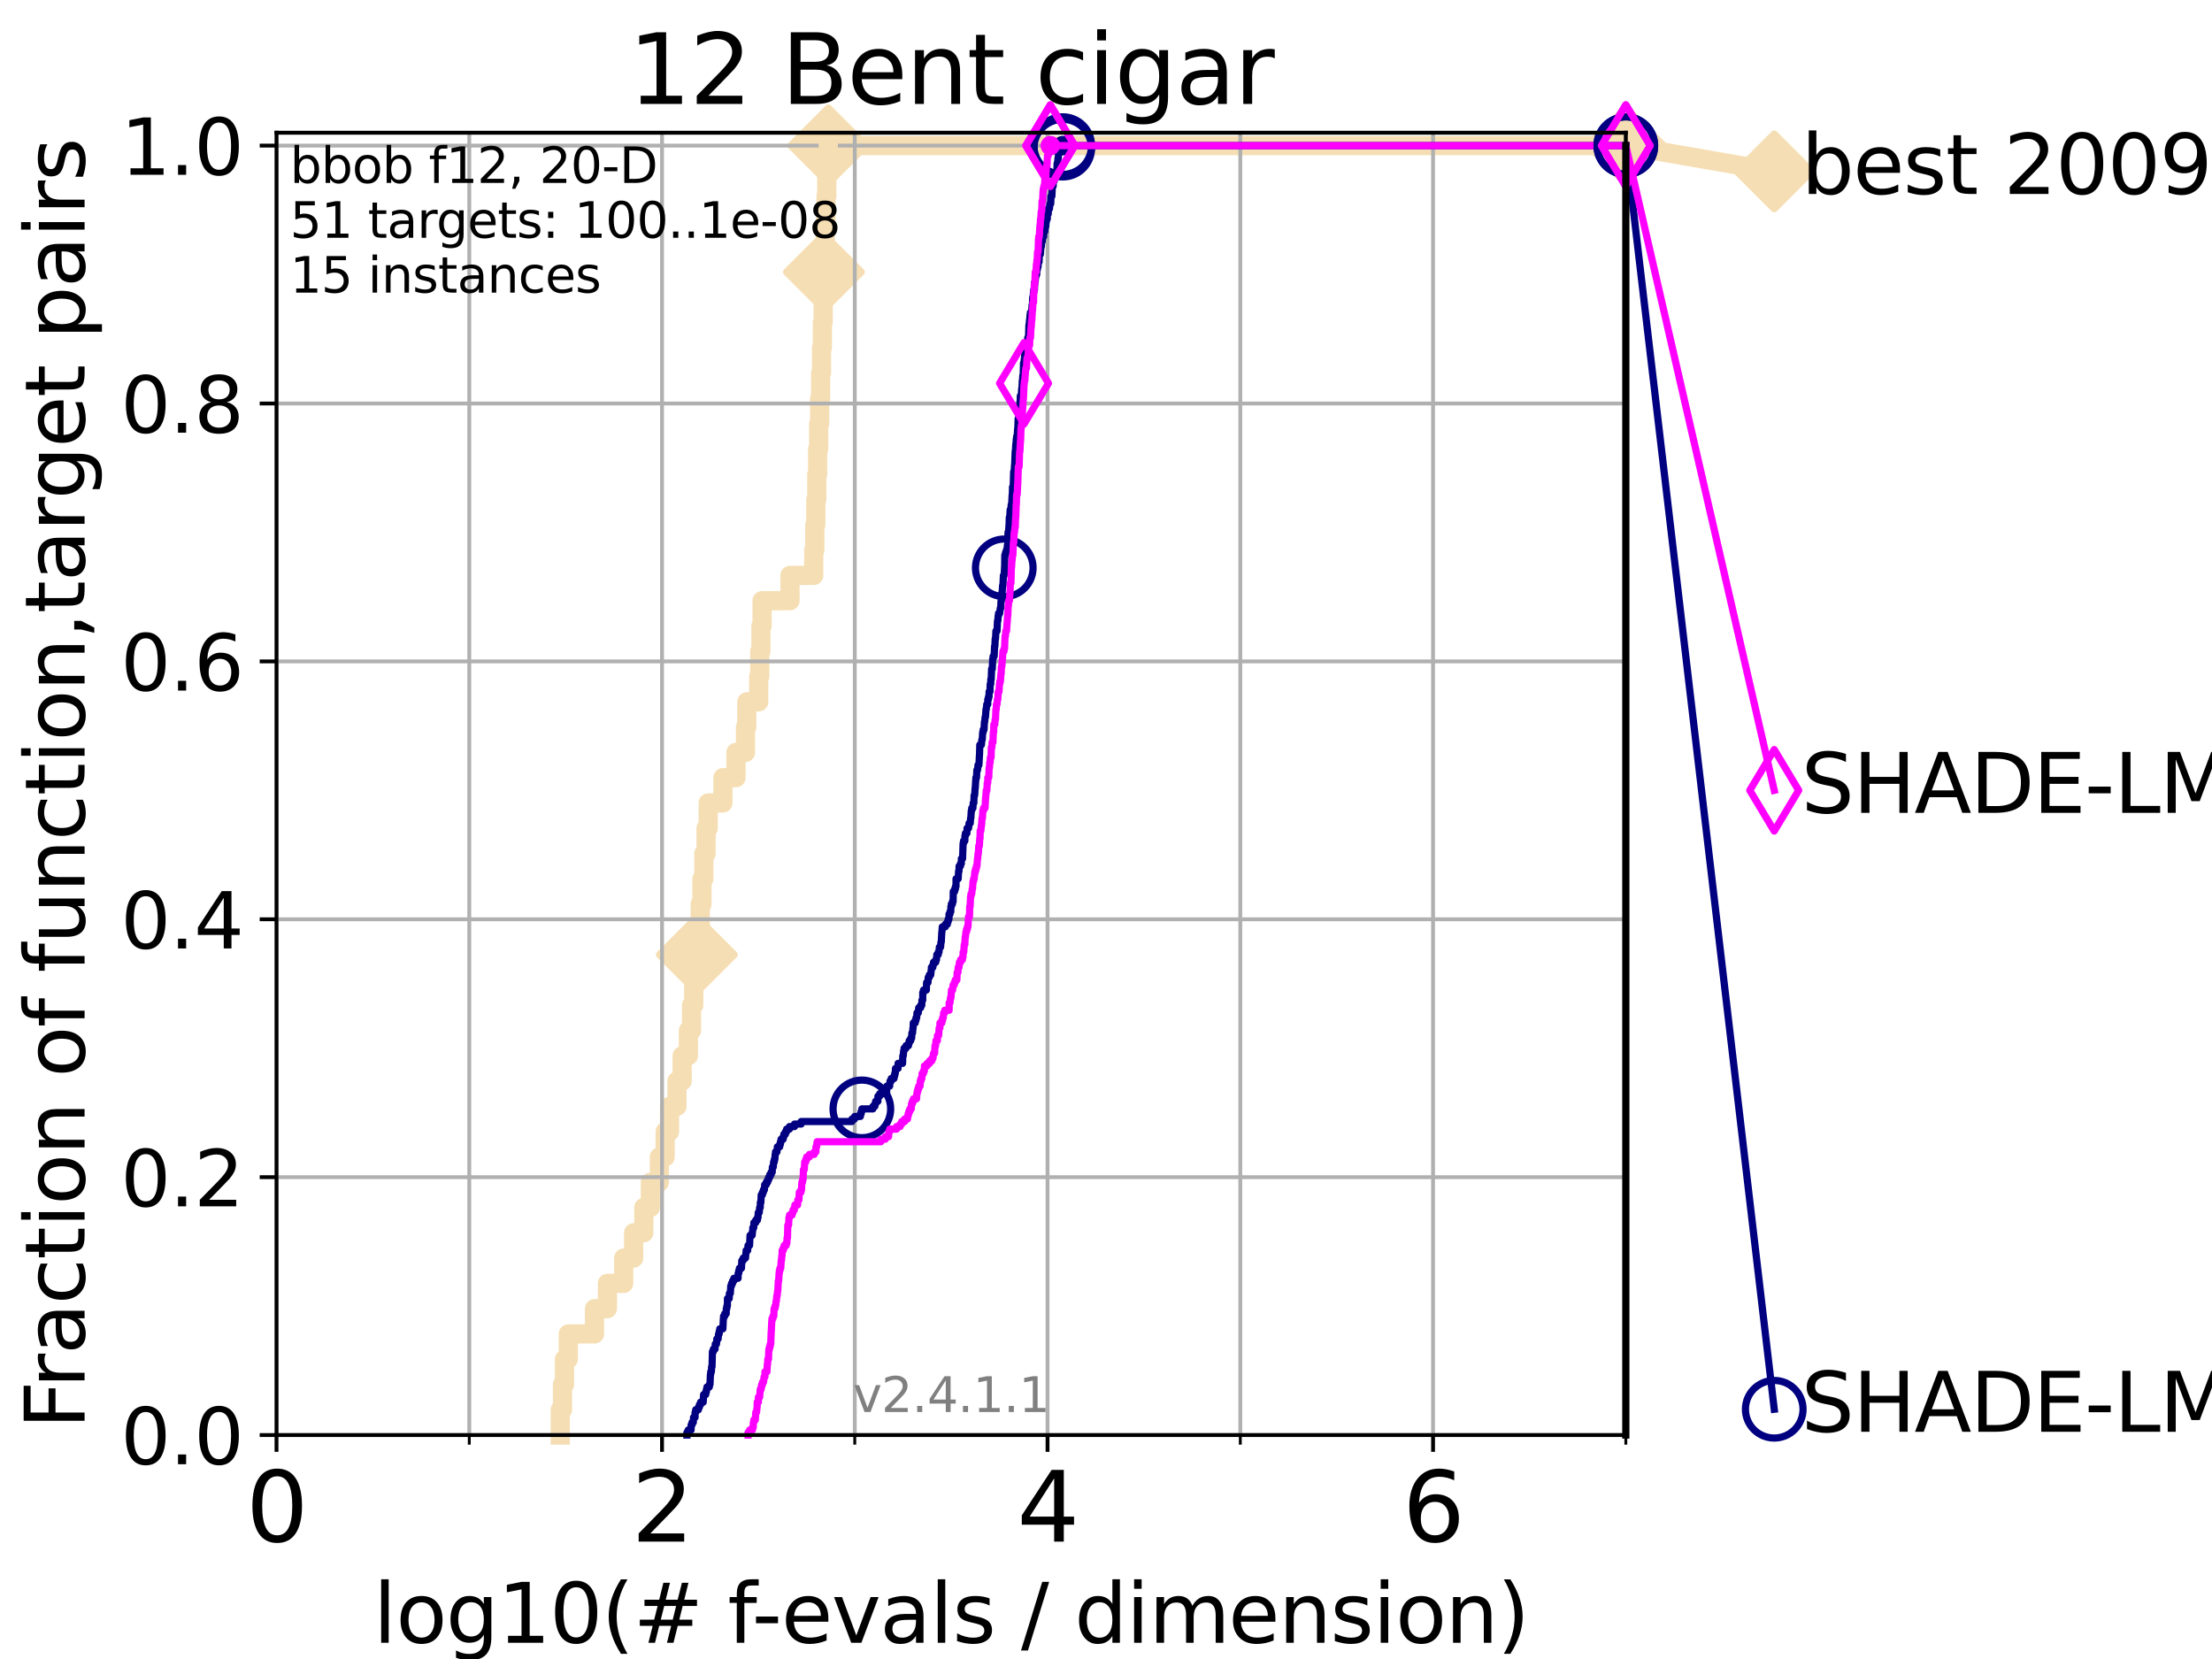 <?xml version="1.0" encoding="utf-8" standalone="no"?>
<!DOCTYPE svg PUBLIC "-//W3C//DTD SVG 1.1//EN"
  "http://www.w3.org/Graphics/SVG/1.1/DTD/svg11.dtd">
<svg height="345.6pt" version="1.1" viewBox="0 0 460.8 345.6" width="460.8pt" xmlns="http://www.w3.org/2000/svg" xmlns:xlink="http://www.w3.org/1999/xlink">
 <defs>
  <style type="text/css">*{stroke-linecap:butt;stroke-linejoin:round;}</style>
 </defs>
 <g id="figure_1">
  <g id="patch_1">
   <path d="M 0 345.6 
L 460.8 345.6 
L 460.8 0 
L 0 0 
z
" style="fill:#ffffff;"/>
  </g>
  <g id="axes_1">
   <g id="patch_2">
    <path d="M 57.6 298.944 
L 338.688 298.944 
L 338.688 27.648 
L 57.6 27.648 
z
" style="fill:#ffffff;"/>
   </g>
   <g id="line2d_1">
    <path d="M 116.71 298.944 
L 116.71 293.677 
L 117.174 293.677 
L 117.174 288.41 
L 117.598 288.41 
L 117.598 283.143 
L 118.391 283.143 
L 118.391 277.877 
L 123.849 277.877 
L 123.849 272.61 
L 126.54 272.61 
L 126.54 267.343 
L 129.936 267.343 
L 129.936 262.076 
L 131.999 262.076 
L 131.999 256.809 
L 134.117 256.809 
L 134.117 251.542 
L 135.482 251.542 
L 135.482 246.275 
L 137.362 246.275 
L 137.362 241.009 
L 138.561 241.009 
L 138.561 235.742 
L 139.478 235.742 
L 139.478 230.475 
L 141.025 230.475 
L 141.025 225.208 
L 142.107 225.208 
L 142.107 219.941 
L 143.401 219.941 
L 143.401 214.674 
L 144.057 214.674 
L 144.057 209.407 
L 144.522 209.407 
L 144.522 204.141 
L 145.167 204.141 
L 145.167 198.874 
L 145.52 198.874 
L 145.52 193.607 
L 145.866 193.607 
L 145.866 188.34 
L 146.232 188.34 
L 146.232 183.073 
L 146.623 183.073 
L 146.623 177.806 
L 147.088 177.806 
L 147.088 172.539 
L 147.525 172.539 
L 147.525 167.272 
L 150.599 167.272 
L 150.599 162.006 
L 153.32 162.006 
L 153.32 156.739 
L 155.303 156.739 
L 155.303 151.472 
L 155.575 151.472 
L 155.575 146.205 
L 158.053 146.205 
L 158.053 140.938 
L 158.272 140.938 
L 158.272 135.671 
L 158.511 135.671 
L 158.511 130.404 
L 158.748 130.404 
L 158.748 125.138 
L 164.573 125.138 
L 164.573 119.871 
L 169.519 119.871 
L 169.519 114.604 
L 169.74 114.604 
L 169.74 109.337 
L 169.948 109.337 
L 169.948 104.07 
L 170.149 104.07 
L 170.149 98.803 
L 170.336 98.803 
L 170.336 93.536 
L 170.544 93.536 
L 170.544 88.27 
L 170.751 88.27 
L 170.751 83.003 
L 170.953 83.003 
L 170.953 77.736 
L 171.137 77.736 
L 171.137 72.469 
L 171.311 72.469 
L 171.311 67.202 
L 171.48 67.202 
L 171.48 61.935 
L 171.629 61.935 
L 171.629 56.668 
L 171.774 56.668 
L 171.774 51.402 
L 171.916 51.402 
L 171.916 46.135 
L 172.07 46.135 
L 172.07 40.868 
L 172.232 40.868 
L 172.232 35.601 
L 172.561 35.601 
L 172.561 30.334 
L 338.688 30.334 
" style="fill:none;stroke:#f5deb3;stroke-linecap:square;stroke-width:4;"/>
   </g>
   <g id="line2d_2">
    <defs>
     <path d="M 0 7.778 
L 7.778 0 
L 0 -7.778 
L -7.778 0 
z
" id="mdf7714207c" style="stroke:#f5deb3;stroke-linejoin:miter;stroke-width:1.5;"/>
    </defs>
    <g>
     <use style="fill:#f5deb3;stroke:#f5deb3;stroke-linejoin:miter;stroke-width:1.5;" x="145.167" xlink:href="#mdf7714207c" y="198.874"/>
     <use style="fill:#f5deb3;stroke:#f5deb3;stroke-linejoin:miter;stroke-width:1.5;" x="171.629" xlink:href="#mdf7714207c" y="56.668"/>
     <use style="fill:#f5deb3;stroke:#f5deb3;stroke-linejoin:miter;stroke-width:1.5;" x="172.561" xlink:href="#mdf7714207c" y="30.334"/>
     <use style="fill:#f5deb3;stroke:#f5deb3;stroke-linejoin:miter;stroke-width:1.5;" x="172.561" xlink:href="#mdf7714207c" y="30.334"/>
     <use style="fill:#f5deb3;stroke:#f5deb3;stroke-linejoin:miter;stroke-width:1.5;" x="338.688" xlink:href="#mdf7714207c" y="30.334"/>
    </g>
   </g>
   <g id="line2d_3">
    <path style="fill:none;stroke:#f5deb3;stroke-linecap:square;stroke-width:4;"/>
    <g/>
   </g>
   <g id="line2d_4">
    <path d="M 338.688 30.334 
L 369.608 35.706 
" style="fill:none;stroke:#f5deb3;stroke-linecap:square;stroke-width:4;"/>
    <g>
     <use style="fill:#f5deb3;stroke:#f5deb3;stroke-linejoin:miter;stroke-width:1.5;" x="338.688" xlink:href="#mdf7714207c" y="30.334"/>
     <use style="fill:#f5deb3;stroke:#f5deb3;stroke-linejoin:miter;stroke-width:1.5;" x="369.608" xlink:href="#mdf7714207c" y="35.706"/>
    </g>
   </g>
   <g id="matplotlib.axis_1">
    <g id="xtick_1">
     <g id="line2d_5">
      <path clip-path="url(#p3f6773b1a7)" d="M 57.6 298.944 
L 57.6 27.648 
" style="fill:none;stroke:#b0b0b0;stroke-linecap:square;stroke-width:0.8;"/>
     </g>
     <g id="line2d_6">
      <defs>
       <path d="M 0 0 
L 0 3.5 
" id="m92a973b308" style="stroke:#000000;stroke-width:0.8;"/>
      </defs>
      <g>
       <use style="stroke:#000000;stroke-width:0.8;" x="57.6" xlink:href="#m92a973b308" y="298.944"/>
      </g>
     </g>
     <g id="text_1">
      <!-- 0 -->
      <g transform="translate(51.237 321.141)scale(0.2 -0.2)">
       <defs>
        <path d="M 2034 4250 
Q 1547 4250 1301 3770 
Q 1056 3291 1056 2328 
Q 1056 1369 1301 889 
Q 1547 409 2034 409 
Q 2525 409 2770 889 
Q 3016 1369 3016 2328 
Q 3016 3291 2770 3770 
Q 2525 4250 2034 4250 
z
M 2034 4750 
Q 2819 4750 3233 4129 
Q 3647 3509 3647 2328 
Q 3647 1150 3233 529 
Q 2819 -91 2034 -91 
Q 1250 -91 836 529 
Q 422 1150 422 2328 
Q 422 3509 836 4129 
Q 1250 4750 2034 4750 
z
" id="DejaVuSans-30" transform="scale(0.016)"/>
       </defs>
       <use xlink:href="#DejaVuSans-30"/>
      </g>
     </g>
    </g>
    <g id="xtick_2">
     <g id="line2d_7">
      <path clip-path="url(#p3f6773b1a7)" d="M 137.911 298.944 
L 137.911 27.648 
" style="fill:none;stroke:#b0b0b0;stroke-linecap:square;stroke-width:0.8;"/>
     </g>
     <g id="line2d_8">
      <g>
       <use style="stroke:#000000;stroke-width:0.8;" x="137.911" xlink:href="#m92a973b308" y="298.944"/>
      </g>
     </g>
     <g id="text_2">
      <!-- 2 -->
      <g transform="translate(131.548 321.141)scale(0.2 -0.2)">
       <defs>
        <path d="M 1228 531 
L 3431 531 
L 3431 0 
L 469 0 
L 469 531 
Q 828 903 1448 1529 
Q 2069 2156 2228 2338 
Q 2531 2678 2651 2914 
Q 2772 3150 2772 3378 
Q 2772 3750 2511 3984 
Q 2250 4219 1831 4219 
Q 1534 4219 1204 4116 
Q 875 4013 500 3803 
L 500 4441 
Q 881 4594 1212 4672 
Q 1544 4750 1819 4750 
Q 2544 4750 2975 4387 
Q 3406 4025 3406 3419 
Q 3406 3131 3298 2873 
Q 3191 2616 2906 2266 
Q 2828 2175 2409 1742 
Q 1991 1309 1228 531 
z
" id="DejaVuSans-32" transform="scale(0.016)"/>
       </defs>
       <use xlink:href="#DejaVuSans-32"/>
      </g>
     </g>
    </g>
    <g id="xtick_3">
     <g id="line2d_9">
      <path clip-path="url(#p3f6773b1a7)" d="M 218.222 298.944 
L 218.222 27.648 
" style="fill:none;stroke:#b0b0b0;stroke-linecap:square;stroke-width:0.8;"/>
     </g>
     <g id="line2d_10">
      <g>
       <use style="stroke:#000000;stroke-width:0.8;" x="218.222" xlink:href="#m92a973b308" y="298.944"/>
      </g>
     </g>
     <g id="text_3">
      <!-- 4 -->
      <g transform="translate(211.859 321.141)scale(0.2 -0.2)">
       <defs>
        <path d="M 2419 4116 
L 825 1625 
L 2419 1625 
L 2419 4116 
z
M 2253 4666 
L 3047 4666 
L 3047 1625 
L 3713 1625 
L 3713 1100 
L 3047 1100 
L 3047 0 
L 2419 0 
L 2419 1100 
L 313 1100 
L 313 1709 
L 2253 4666 
z
" id="DejaVuSans-34" transform="scale(0.016)"/>
       </defs>
       <use xlink:href="#DejaVuSans-34"/>
      </g>
     </g>
    </g>
    <g id="xtick_4">
     <g id="line2d_11">
      <path clip-path="url(#p3f6773b1a7)" d="M 298.533 298.944 
L 298.533 27.648 
" style="fill:none;stroke:#b0b0b0;stroke-linecap:square;stroke-width:0.8;"/>
     </g>
     <g id="line2d_12">
      <g>
       <use style="stroke:#000000;stroke-width:0.8;" x="298.533" xlink:href="#m92a973b308" y="298.944"/>
      </g>
     </g>
     <g id="text_4">
      <!-- 6 -->
      <g transform="translate(292.17 321.141)scale(0.2 -0.2)">
       <defs>
        <path d="M 2113 2584 
Q 1688 2584 1439 2293 
Q 1191 2003 1191 1497 
Q 1191 994 1439 701 
Q 1688 409 2113 409 
Q 2538 409 2786 701 
Q 3034 994 3034 1497 
Q 3034 2003 2786 2293 
Q 2538 2584 2113 2584 
z
M 3366 4563 
L 3366 3988 
Q 3128 4100 2886 4159 
Q 2644 4219 2406 4219 
Q 1781 4219 1451 3797 
Q 1122 3375 1075 2522 
Q 1259 2794 1537 2939 
Q 1816 3084 2150 3084 
Q 2853 3084 3261 2657 
Q 3669 2231 3669 1497 
Q 3669 778 3244 343 
Q 2819 -91 2113 -91 
Q 1303 -91 875 529 
Q 447 1150 447 2328 
Q 447 3434 972 4092 
Q 1497 4750 2381 4750 
Q 2619 4750 2861 4703 
Q 3103 4656 3366 4563 
z
" id="DejaVuSans-36" transform="scale(0.016)"/>
       </defs>
       <use xlink:href="#DejaVuSans-36"/>
      </g>
     </g>
    </g>
    <g id="xtick_5">
     <g id="line2d_13">
      <path clip-path="url(#p3f6773b1a7)" d="M 97.755 298.944 
L 97.755 27.648 
" style="fill:none;stroke:#b0b0b0;stroke-linecap:square;stroke-width:0.8;"/>
     </g>
     <g id="line2d_14">
      <defs>
       <path d="M 0 0 
L 0 2 
" id="m36e66be715" style="stroke:#000000;stroke-width:0.6;"/>
      </defs>
      <g>
       <use style="stroke:#000000;stroke-width:0.6;" x="97.755" xlink:href="#m36e66be715" y="298.944"/>
      </g>
     </g>
    </g>
    <g id="xtick_6">
     <g id="line2d_15">
      <path clip-path="url(#p3f6773b1a7)" d="M 178.066 298.944 
L 178.066 27.648 
" style="fill:none;stroke:#b0b0b0;stroke-linecap:square;stroke-width:0.8;"/>
     </g>
     <g id="line2d_16">
      <g>
       <use style="stroke:#000000;stroke-width:0.6;" x="178.066" xlink:href="#m36e66be715" y="298.944"/>
      </g>
     </g>
    </g>
    <g id="xtick_7">
     <g id="line2d_17">
      <path clip-path="url(#p3f6773b1a7)" d="M 258.377 298.944 
L 258.377 27.648 
" style="fill:none;stroke:#b0b0b0;stroke-linecap:square;stroke-width:0.8;"/>
     </g>
     <g id="line2d_18">
      <g>
       <use style="stroke:#000000;stroke-width:0.6;" x="258.377" xlink:href="#m36e66be715" y="298.944"/>
      </g>
     </g>
    </g>
    <g id="xtick_8">
     <g id="line2d_19">
      <path clip-path="url(#p3f6773b1a7)" d="M 338.688 298.944 
L 338.688 27.648 
" style="fill:none;stroke:#b0b0b0;stroke-linecap:square;stroke-width:0.8;"/>
     </g>
     <g id="line2d_20">
      <g>
       <use style="stroke:#000000;stroke-width:0.6;" x="338.688" xlink:href="#m36e66be715" y="298.944"/>
      </g>
     </g>
    </g>
    <g id="text_5">
     <!-- log10(# f-evals / dimension) -->
     <g transform="translate(77.764 342.218)scale(0.17 -0.17)">
      <defs>
       <path d="M 603 4863 
L 1178 4863 
L 1178 0 
L 603 0 
L 603 4863 
z
" id="DejaVuSans-6c" transform="scale(0.016)"/>
       <path d="M 1959 3097 
Q 1497 3097 1228 2736 
Q 959 2375 959 1747 
Q 959 1119 1226 758 
Q 1494 397 1959 397 
Q 2419 397 2687 759 
Q 2956 1122 2956 1747 
Q 2956 2369 2687 2733 
Q 2419 3097 1959 3097 
z
M 1959 3584 
Q 2709 3584 3137 3096 
Q 3566 2609 3566 1747 
Q 3566 888 3137 398 
Q 2709 -91 1959 -91 
Q 1206 -91 779 398 
Q 353 888 353 1747 
Q 353 2609 779 3096 
Q 1206 3584 1959 3584 
z
" id="DejaVuSans-6f" transform="scale(0.016)"/>
       <path d="M 2906 1791 
Q 2906 2416 2648 2759 
Q 2391 3103 1925 3103 
Q 1463 3103 1205 2759 
Q 947 2416 947 1791 
Q 947 1169 1205 825 
Q 1463 481 1925 481 
Q 2391 481 2648 825 
Q 2906 1169 2906 1791 
z
M 3481 434 
Q 3481 -459 3084 -895 
Q 2688 -1331 1869 -1331 
Q 1566 -1331 1297 -1286 
Q 1028 -1241 775 -1147 
L 775 -588 
Q 1028 -725 1275 -790 
Q 1522 -856 1778 -856 
Q 2344 -856 2625 -561 
Q 2906 -266 2906 331 
L 2906 616 
Q 2728 306 2450 153 
Q 2172 0 1784 0 
Q 1141 0 747 490 
Q 353 981 353 1791 
Q 353 2603 747 3093 
Q 1141 3584 1784 3584 
Q 2172 3584 2450 3431 
Q 2728 3278 2906 2969 
L 2906 3500 
L 3481 3500 
L 3481 434 
z
" id="DejaVuSans-67" transform="scale(0.016)"/>
       <path d="M 794 531 
L 1825 531 
L 1825 4091 
L 703 3866 
L 703 4441 
L 1819 4666 
L 2450 4666 
L 2450 531 
L 3481 531 
L 3481 0 
L 794 0 
L 794 531 
z
" id="DejaVuSans-31" transform="scale(0.016)"/>
       <path d="M 1984 4856 
Q 1566 4138 1362 3434 
Q 1159 2731 1159 2009 
Q 1159 1288 1364 580 
Q 1569 -128 1984 -844 
L 1484 -844 
Q 1016 -109 783 600 
Q 550 1309 550 2009 
Q 550 2706 781 3412 
Q 1013 4119 1484 4856 
L 1984 4856 
z
" id="DejaVuSans-28" transform="scale(0.016)"/>
       <path d="M 3272 2816 
L 2363 2816 
L 2100 1772 
L 3016 1772 
L 3272 2816 
z
M 2803 4594 
L 2478 3297 
L 3391 3297 
L 3719 4594 
L 4219 4594 
L 3897 3297 
L 4872 3297 
L 4872 2816 
L 3775 2816 
L 3519 1772 
L 4513 1772 
L 4513 1294 
L 3397 1294 
L 3072 0 
L 2572 0 
L 2894 1294 
L 1978 1294 
L 1656 0 
L 1153 0 
L 1478 1294 
L 494 1294 
L 494 1772 
L 1594 1772 
L 1856 2816 
L 850 2816 
L 850 3297 
L 1978 3297 
L 2297 4594 
L 2803 4594 
z
" id="DejaVuSans-23" transform="scale(0.016)"/>
       <path id="DejaVuSans-20" transform="scale(0.016)"/>
       <path d="M 2375 4863 
L 2375 4384 
L 1825 4384 
Q 1516 4384 1395 4259 
Q 1275 4134 1275 3809 
L 1275 3500 
L 2222 3500 
L 2222 3053 
L 1275 3053 
L 1275 0 
L 697 0 
L 697 3053 
L 147 3053 
L 147 3500 
L 697 3500 
L 697 3744 
Q 697 4328 969 4595 
Q 1241 4863 1831 4863 
L 2375 4863 
z
" id="DejaVuSans-66" transform="scale(0.016)"/>
       <path d="M 313 2009 
L 1997 2009 
L 1997 1497 
L 313 1497 
L 313 2009 
z
" id="DejaVuSans-2d" transform="scale(0.016)"/>
       <path d="M 3597 1894 
L 3597 1613 
L 953 1613 
Q 991 1019 1311 708 
Q 1631 397 2203 397 
Q 2534 397 2845 478 
Q 3156 559 3463 722 
L 3463 178 
Q 3153 47 2828 -22 
Q 2503 -91 2169 -91 
Q 1331 -91 842 396 
Q 353 884 353 1716 
Q 353 2575 817 3079 
Q 1281 3584 2069 3584 
Q 2775 3584 3186 3129 
Q 3597 2675 3597 1894 
z
M 3022 2063 
Q 3016 2534 2758 2815 
Q 2500 3097 2075 3097 
Q 1594 3097 1305 2825 
Q 1016 2553 972 2059 
L 3022 2063 
z
" id="DejaVuSans-65" transform="scale(0.016)"/>
       <path d="M 191 3500 
L 800 3500 
L 1894 563 
L 2988 3500 
L 3597 3500 
L 2284 0 
L 1503 0 
L 191 3500 
z
" id="DejaVuSans-76" transform="scale(0.016)"/>
       <path d="M 2194 1759 
Q 1497 1759 1228 1600 
Q 959 1441 959 1056 
Q 959 750 1161 570 
Q 1363 391 1709 391 
Q 2188 391 2477 730 
Q 2766 1069 2766 1631 
L 2766 1759 
L 2194 1759 
z
M 3341 1997 
L 3341 0 
L 2766 0 
L 2766 531 
Q 2569 213 2275 61 
Q 1981 -91 1556 -91 
Q 1019 -91 701 211 
Q 384 513 384 1019 
Q 384 1609 779 1909 
Q 1175 2209 1959 2209 
L 2766 2209 
L 2766 2266 
Q 2766 2663 2505 2880 
Q 2244 3097 1772 3097 
Q 1472 3097 1187 3025 
Q 903 2953 641 2809 
L 641 3341 
Q 956 3463 1253 3523 
Q 1550 3584 1831 3584 
Q 2591 3584 2966 3190 
Q 3341 2797 3341 1997 
z
" id="DejaVuSans-61" transform="scale(0.016)"/>
       <path d="M 2834 3397 
L 2834 2853 
Q 2591 2978 2328 3040 
Q 2066 3103 1784 3103 
Q 1356 3103 1142 2972 
Q 928 2841 928 2578 
Q 928 2378 1081 2264 
Q 1234 2150 1697 2047 
L 1894 2003 
Q 2506 1872 2764 1633 
Q 3022 1394 3022 966 
Q 3022 478 2636 193 
Q 2250 -91 1575 -91 
Q 1294 -91 989 -36 
Q 684 19 347 128 
L 347 722 
Q 666 556 975 473 
Q 1284 391 1588 391 
Q 1994 391 2212 530 
Q 2431 669 2431 922 
Q 2431 1156 2273 1281 
Q 2116 1406 1581 1522 
L 1381 1569 
Q 847 1681 609 1914 
Q 372 2147 372 2553 
Q 372 3047 722 3315 
Q 1072 3584 1716 3584 
Q 2034 3584 2315 3537 
Q 2597 3491 2834 3397 
z
" id="DejaVuSans-73" transform="scale(0.016)"/>
       <path d="M 1625 4666 
L 2156 4666 
L 531 -594 
L 0 -594 
L 1625 4666 
z
" id="DejaVuSans-2f" transform="scale(0.016)"/>
       <path d="M 2906 2969 
L 2906 4863 
L 3481 4863 
L 3481 0 
L 2906 0 
L 2906 525 
Q 2725 213 2448 61 
Q 2172 -91 1784 -91 
Q 1150 -91 751 415 
Q 353 922 353 1747 
Q 353 2572 751 3078 
Q 1150 3584 1784 3584 
Q 2172 3584 2448 3432 
Q 2725 3281 2906 2969 
z
M 947 1747 
Q 947 1113 1208 752 
Q 1469 391 1925 391 
Q 2381 391 2643 752 
Q 2906 1113 2906 1747 
Q 2906 2381 2643 2742 
Q 2381 3103 1925 3103 
Q 1469 3103 1208 2742 
Q 947 2381 947 1747 
z
" id="DejaVuSans-64" transform="scale(0.016)"/>
       <path d="M 603 3500 
L 1178 3500 
L 1178 0 
L 603 0 
L 603 3500 
z
M 603 4863 
L 1178 4863 
L 1178 4134 
L 603 4134 
L 603 4863 
z
" id="DejaVuSans-69" transform="scale(0.016)"/>
       <path d="M 3328 2828 
Q 3544 3216 3844 3400 
Q 4144 3584 4550 3584 
Q 5097 3584 5394 3201 
Q 5691 2819 5691 2113 
L 5691 0 
L 5113 0 
L 5113 2094 
Q 5113 2597 4934 2840 
Q 4756 3084 4391 3084 
Q 3944 3084 3684 2787 
Q 3425 2491 3425 1978 
L 3425 0 
L 2847 0 
L 2847 2094 
Q 2847 2600 2669 2842 
Q 2491 3084 2119 3084 
Q 1678 3084 1418 2786 
Q 1159 2488 1159 1978 
L 1159 0 
L 581 0 
L 581 3500 
L 1159 3500 
L 1159 2956 
Q 1356 3278 1631 3431 
Q 1906 3584 2284 3584 
Q 2666 3584 2933 3390 
Q 3200 3197 3328 2828 
z
" id="DejaVuSans-6d" transform="scale(0.016)"/>
       <path d="M 3513 2113 
L 3513 0 
L 2938 0 
L 2938 2094 
Q 2938 2591 2744 2837 
Q 2550 3084 2163 3084 
Q 1697 3084 1428 2787 
Q 1159 2491 1159 1978 
L 1159 0 
L 581 0 
L 581 3500 
L 1159 3500 
L 1159 2956 
Q 1366 3272 1645 3428 
Q 1925 3584 2291 3584 
Q 2894 3584 3203 3211 
Q 3513 2838 3513 2113 
z
" id="DejaVuSans-6e" transform="scale(0.016)"/>
       <path d="M 513 4856 
L 1013 4856 
Q 1481 4119 1714 3412 
Q 1947 2706 1947 2009 
Q 1947 1309 1714 600 
Q 1481 -109 1013 -844 
L 513 -844 
Q 928 -128 1133 580 
Q 1338 1288 1338 2009 
Q 1338 2731 1133 3434 
Q 928 4138 513 4856 
z
" id="DejaVuSans-29" transform="scale(0.016)"/>
      </defs>
      <use xlink:href="#DejaVuSans-6c"/>
      <use x="27.783" xlink:href="#DejaVuSans-6f"/>
      <use x="88.965" xlink:href="#DejaVuSans-67"/>
      <use x="152.441" xlink:href="#DejaVuSans-31"/>
      <use x="216.064" xlink:href="#DejaVuSans-30"/>
      <use x="279.688" xlink:href="#DejaVuSans-28"/>
      <use x="318.701" xlink:href="#DejaVuSans-23"/>
      <use x="402.49" xlink:href="#DejaVuSans-20"/>
      <use x="434.277" xlink:href="#DejaVuSans-66"/>
      <use x="463.982" xlink:href="#DejaVuSans-2d"/>
      <use x="500.066" xlink:href="#DejaVuSans-65"/>
      <use x="561.59" xlink:href="#DejaVuSans-76"/>
      <use x="620.77" xlink:href="#DejaVuSans-61"/>
      <use x="682.049" xlink:href="#DejaVuSans-6c"/>
      <use x="709.832" xlink:href="#DejaVuSans-73"/>
      <use x="761.932" xlink:href="#DejaVuSans-20"/>
      <use x="793.719" xlink:href="#DejaVuSans-2f"/>
      <use x="827.41" xlink:href="#DejaVuSans-20"/>
      <use x="859.197" xlink:href="#DejaVuSans-64"/>
      <use x="922.674" xlink:href="#DejaVuSans-69"/>
      <use x="950.457" xlink:href="#DejaVuSans-6d"/>
      <use x="1047.869" xlink:href="#DejaVuSans-65"/>
      <use x="1109.393" xlink:href="#DejaVuSans-6e"/>
      <use x="1172.771" xlink:href="#DejaVuSans-73"/>
      <use x="1224.871" xlink:href="#DejaVuSans-69"/>
      <use x="1252.654" xlink:href="#DejaVuSans-6f"/>
      <use x="1313.836" xlink:href="#DejaVuSans-6e"/>
      <use x="1377.215" xlink:href="#DejaVuSans-29"/>
     </g>
    </g>
   </g>
   <g id="matplotlib.axis_2">
    <g id="ytick_1">
     <g id="line2d_21">
      <path clip-path="url(#p3f6773b1a7)" d="M 57.6 298.944 
L 338.688 298.944 
" style="fill:none;stroke:#b0b0b0;stroke-linecap:square;stroke-width:0.8;"/>
     </g>
     <g id="line2d_22">
      <defs>
       <path d="M 0 0 
L -3.5 0 
" id="ma9fa873c65" style="stroke:#000000;stroke-width:0.8;"/>
      </defs>
      <g>
       <use style="stroke:#000000;stroke-width:0.8;" x="57.6" xlink:href="#ma9fa873c65" y="298.944"/>
      </g>
     </g>
     <g id="text_6">
      <!-- 0.0 -->
      <g transform="translate(25.155 305.023)scale(0.16 -0.16)">
       <defs>
        <path d="M 684 794 
L 1344 794 
L 1344 0 
L 684 0 
L 684 794 
z
" id="DejaVuSans-2e" transform="scale(0.016)"/>
       </defs>
       <use xlink:href="#DejaVuSans-30"/>
       <use x="63.623" xlink:href="#DejaVuSans-2e"/>
       <use x="95.41" xlink:href="#DejaVuSans-30"/>
      </g>
     </g>
    </g>
    <g id="ytick_2">
     <g id="line2d_23">
      <path clip-path="url(#p3f6773b1a7)" d="M 57.6 245.222 
L 338.688 245.222 
" style="fill:none;stroke:#b0b0b0;stroke-linecap:square;stroke-width:0.8;"/>
     </g>
     <g id="line2d_24">
      <g>
       <use style="stroke:#000000;stroke-width:0.8;" x="57.6" xlink:href="#ma9fa873c65" y="245.222"/>
      </g>
     </g>
     <g id="text_7">
      <!-- 0.2 -->
      <g transform="translate(25.155 251.301)scale(0.16 -0.16)">
       <use xlink:href="#DejaVuSans-30"/>
       <use x="63.623" xlink:href="#DejaVuSans-2e"/>
       <use x="95.41" xlink:href="#DejaVuSans-32"/>
      </g>
     </g>
    </g>
    <g id="ytick_3">
     <g id="line2d_25">
      <path clip-path="url(#p3f6773b1a7)" d="M 57.6 191.5 
L 338.688 191.5 
" style="fill:none;stroke:#b0b0b0;stroke-linecap:square;stroke-width:0.8;"/>
     </g>
     <g id="line2d_26">
      <g>
       <use style="stroke:#000000;stroke-width:0.8;" x="57.6" xlink:href="#ma9fa873c65" y="191.5"/>
      </g>
     </g>
     <g id="text_8">
      <!-- 0.4 -->
      <g transform="translate(25.155 197.579)scale(0.16 -0.16)">
       <use xlink:href="#DejaVuSans-30"/>
       <use x="63.623" xlink:href="#DejaVuSans-2e"/>
       <use x="95.41" xlink:href="#DejaVuSans-34"/>
      </g>
     </g>
    </g>
    <g id="ytick_4">
     <g id="line2d_27">
      <path clip-path="url(#p3f6773b1a7)" d="M 57.6 137.778 
L 338.688 137.778 
" style="fill:none;stroke:#b0b0b0;stroke-linecap:square;stroke-width:0.8;"/>
     </g>
     <g id="line2d_28">
      <g>
       <use style="stroke:#000000;stroke-width:0.8;" x="57.6" xlink:href="#ma9fa873c65" y="137.778"/>
      </g>
     </g>
     <g id="text_9">
      <!-- 0.6 -->
      <g transform="translate(25.155 143.857)scale(0.16 -0.16)">
       <use xlink:href="#DejaVuSans-30"/>
       <use x="63.623" xlink:href="#DejaVuSans-2e"/>
       <use x="95.41" xlink:href="#DejaVuSans-36"/>
      </g>
     </g>
    </g>
    <g id="ytick_5">
     <g id="line2d_29">
      <path clip-path="url(#p3f6773b1a7)" d="M 57.6 84.056 
L 338.688 84.056 
" style="fill:none;stroke:#b0b0b0;stroke-linecap:square;stroke-width:0.8;"/>
     </g>
     <g id="line2d_30">
      <g>
       <use style="stroke:#000000;stroke-width:0.8;" x="57.6" xlink:href="#ma9fa873c65" y="84.056"/>
      </g>
     </g>
     <g id="text_10">
      <!-- 0.8 -->
      <g transform="translate(25.155 90.135)scale(0.16 -0.16)">
       <defs>
        <path d="M 2034 2216 
Q 1584 2216 1326 1975 
Q 1069 1734 1069 1313 
Q 1069 891 1326 650 
Q 1584 409 2034 409 
Q 2484 409 2743 651 
Q 3003 894 3003 1313 
Q 3003 1734 2745 1975 
Q 2488 2216 2034 2216 
z
M 1403 2484 
Q 997 2584 770 2862 
Q 544 3141 544 3541 
Q 544 4100 942 4425 
Q 1341 4750 2034 4750 
Q 2731 4750 3128 4425 
Q 3525 4100 3525 3541 
Q 3525 3141 3298 2862 
Q 3072 2584 2669 2484 
Q 3125 2378 3379 2068 
Q 3634 1759 3634 1313 
Q 3634 634 3220 271 
Q 2806 -91 2034 -91 
Q 1263 -91 848 271 
Q 434 634 434 1313 
Q 434 1759 690 2068 
Q 947 2378 1403 2484 
z
M 1172 3481 
Q 1172 3119 1398 2916 
Q 1625 2713 2034 2713 
Q 2441 2713 2670 2916 
Q 2900 3119 2900 3481 
Q 2900 3844 2670 4047 
Q 2441 4250 2034 4250 
Q 1625 4250 1398 4047 
Q 1172 3844 1172 3481 
z
" id="DejaVuSans-38" transform="scale(0.016)"/>
       </defs>
       <use xlink:href="#DejaVuSans-30"/>
       <use x="63.623" xlink:href="#DejaVuSans-2e"/>
       <use x="95.41" xlink:href="#DejaVuSans-38"/>
      </g>
     </g>
    </g>
    <g id="ytick_6">
     <g id="line2d_31">
      <path clip-path="url(#p3f6773b1a7)" d="M 57.6 30.334 
L 338.688 30.334 
" style="fill:none;stroke:#b0b0b0;stroke-linecap:square;stroke-width:0.8;"/>
     </g>
     <g id="line2d_32">
      <g>
       <use style="stroke:#000000;stroke-width:0.8;" x="57.6" xlink:href="#ma9fa873c65" y="30.334"/>
      </g>
     </g>
     <g id="text_11">
      <!-- 1.0 -->
      <g transform="translate(25.155 36.413)scale(0.16 -0.16)">
       <use xlink:href="#DejaVuSans-31"/>
       <use x="63.623" xlink:href="#DejaVuSans-2e"/>
       <use x="95.41" xlink:href="#DejaVuSans-30"/>
      </g>
     </g>
    </g>
    <g id="text_12">
     <!-- Fraction of function,target pairs -->
     <g transform="translate(17.62 297.681)rotate(-90)scale(0.17 -0.17)">
      <defs>
       <path d="M 628 4666 
L 3309 4666 
L 3309 4134 
L 1259 4134 
L 1259 2759 
L 3109 2759 
L 3109 2228 
L 1259 2228 
L 1259 0 
L 628 0 
L 628 4666 
z
" id="DejaVuSans-46" transform="scale(0.016)"/>
       <path d="M 2631 2963 
Q 2534 3019 2420 3045 
Q 2306 3072 2169 3072 
Q 1681 3072 1420 2755 
Q 1159 2438 1159 1844 
L 1159 0 
L 581 0 
L 581 3500 
L 1159 3500 
L 1159 2956 
Q 1341 3275 1631 3429 
Q 1922 3584 2338 3584 
Q 2397 3584 2469 3576 
Q 2541 3569 2628 3553 
L 2631 2963 
z
" id="DejaVuSans-72" transform="scale(0.016)"/>
       <path d="M 3122 3366 
L 3122 2828 
Q 2878 2963 2633 3030 
Q 2388 3097 2138 3097 
Q 1578 3097 1268 2742 
Q 959 2388 959 1747 
Q 959 1106 1268 751 
Q 1578 397 2138 397 
Q 2388 397 2633 464 
Q 2878 531 3122 666 
L 3122 134 
Q 2881 22 2623 -34 
Q 2366 -91 2075 -91 
Q 1284 -91 818 406 
Q 353 903 353 1747 
Q 353 2603 823 3093 
Q 1294 3584 2113 3584 
Q 2378 3584 2631 3529 
Q 2884 3475 3122 3366 
z
" id="DejaVuSans-63" transform="scale(0.016)"/>
       <path d="M 1172 4494 
L 1172 3500 
L 2356 3500 
L 2356 3053 
L 1172 3053 
L 1172 1153 
Q 1172 725 1289 603 
Q 1406 481 1766 481 
L 2356 481 
L 2356 0 
L 1766 0 
Q 1100 0 847 248 
Q 594 497 594 1153 
L 594 3053 
L 172 3053 
L 172 3500 
L 594 3500 
L 594 4494 
L 1172 4494 
z
" id="DejaVuSans-74" transform="scale(0.016)"/>
       <path d="M 544 1381 
L 544 3500 
L 1119 3500 
L 1119 1403 
Q 1119 906 1312 657 
Q 1506 409 1894 409 
Q 2359 409 2629 706 
Q 2900 1003 2900 1516 
L 2900 3500 
L 3475 3500 
L 3475 0 
L 2900 0 
L 2900 538 
Q 2691 219 2414 64 
Q 2138 -91 1772 -91 
Q 1169 -91 856 284 
Q 544 659 544 1381 
z
M 1991 3584 
L 1991 3584 
z
" id="DejaVuSans-75" transform="scale(0.016)"/>
       <path d="M 750 794 
L 1409 794 
L 1409 256 
L 897 -744 
L 494 -744 
L 750 256 
L 750 794 
z
" id="DejaVuSans-2c" transform="scale(0.016)"/>
       <path d="M 1159 525 
L 1159 -1331 
L 581 -1331 
L 581 3500 
L 1159 3500 
L 1159 2969 
Q 1341 3281 1617 3432 
Q 1894 3584 2278 3584 
Q 2916 3584 3314 3078 
Q 3713 2572 3713 1747 
Q 3713 922 3314 415 
Q 2916 -91 2278 -91 
Q 1894 -91 1617 61 
Q 1341 213 1159 525 
z
M 3116 1747 
Q 3116 2381 2855 2742 
Q 2594 3103 2138 3103 
Q 1681 3103 1420 2742 
Q 1159 2381 1159 1747 
Q 1159 1113 1420 752 
Q 1681 391 2138 391 
Q 2594 391 2855 752 
Q 3116 1113 3116 1747 
z
" id="DejaVuSans-70" transform="scale(0.016)"/>
      </defs>
      <use xlink:href="#DejaVuSans-46"/>
      <use x="50.27" xlink:href="#DejaVuSans-72"/>
      <use x="91.383" xlink:href="#DejaVuSans-61"/>
      <use x="152.662" xlink:href="#DejaVuSans-63"/>
      <use x="207.643" xlink:href="#DejaVuSans-74"/>
      <use x="246.852" xlink:href="#DejaVuSans-69"/>
      <use x="274.635" xlink:href="#DejaVuSans-6f"/>
      <use x="335.816" xlink:href="#DejaVuSans-6e"/>
      <use x="399.195" xlink:href="#DejaVuSans-20"/>
      <use x="430.982" xlink:href="#DejaVuSans-6f"/>
      <use x="492.164" xlink:href="#DejaVuSans-66"/>
      <use x="527.369" xlink:href="#DejaVuSans-20"/>
      <use x="559.156" xlink:href="#DejaVuSans-66"/>
      <use x="594.361" xlink:href="#DejaVuSans-75"/>
      <use x="657.74" xlink:href="#DejaVuSans-6e"/>
      <use x="721.119" xlink:href="#DejaVuSans-63"/>
      <use x="776.1" xlink:href="#DejaVuSans-74"/>
      <use x="815.309" xlink:href="#DejaVuSans-69"/>
      <use x="843.092" xlink:href="#DejaVuSans-6f"/>
      <use x="904.273" xlink:href="#DejaVuSans-6e"/>
      <use x="967.652" xlink:href="#DejaVuSans-2c"/>
      <use x="999.439" xlink:href="#DejaVuSans-74"/>
      <use x="1038.648" xlink:href="#DejaVuSans-61"/>
      <use x="1099.928" xlink:href="#DejaVuSans-72"/>
      <use x="1139.291" xlink:href="#DejaVuSans-67"/>
      <use x="1202.768" xlink:href="#DejaVuSans-65"/>
      <use x="1264.291" xlink:href="#DejaVuSans-74"/>
      <use x="1303.5" xlink:href="#DejaVuSans-20"/>
      <use x="1335.287" xlink:href="#DejaVuSans-70"/>
      <use x="1398.764" xlink:href="#DejaVuSans-61"/>
      <use x="1460.043" xlink:href="#DejaVuSans-69"/>
      <use x="1487.826" xlink:href="#DejaVuSans-72"/>
      <use x="1528.939" xlink:href="#DejaVuSans-73"/>
     </g>
    </g>
   </g>
   <g id="line2d_33">
    <defs>
     <path d="M 0 1.5 
C 0.398 1.5 0.779 1.342 1.061 1.061 
C 1.342 0.779 1.5 0.398 1.5 0 
C 1.5 -0.398 1.342 -0.779 1.061 -1.061 
C 0.779 -1.342 0.398 -1.5 0 -1.5 
C -0.398 -1.5 -0.779 -1.342 -1.061 -1.061 
C -1.342 -0.779 -1.5 -0.398 -1.5 0 
C -1.5 0.398 -1.342 0.779 -1.061 1.061 
C -0.779 1.342 -0.398 1.5 0 1.5 
z
" id="mb66f38eea9" style="stroke:#f5deb3;"/>
    </defs>
    <g>
     <use style="fill:#f5deb3;stroke:#f5deb3;" x="172.561" xlink:href="#mb66f38eea9" y="30.334"/>
     <use style="fill:#f5deb3;stroke:#f5deb3;" x="172.561" xlink:href="#mb66f38eea9" y="30.334"/>
    </g>
   </g>
   <g id="line2d_34">
    <defs>
     <path d="M 0 1.5 
C 0.398 1.5 0.779 1.342 1.061 1.061 
C 1.342 0.779 1.5 0.398 1.5 0 
C 1.5 -0.398 1.342 -0.779 1.061 -1.061 
C 0.779 -1.342 0.398 -1.5 0 -1.5 
C -0.398 -1.5 -0.779 -1.342 -1.061 -1.061 
C -1.342 -0.779 -1.5 -0.398 -1.5 0 
C -1.5 0.398 -1.342 0.779 -1.061 1.061 
C -0.779 1.342 -0.398 1.5 0 1.5 
z
" id="m46c14697d7" style="stroke:#000080;"/>
    </defs>
    <g>
     <use style="fill:#000080;stroke:#000080;" x="221.388" xlink:href="#m46c14697d7" y="30.334"/>
     <use style="fill:#000080;stroke:#000080;" x="221.388" xlink:href="#m46c14697d7" y="30.334"/>
    </g>
   </g>
   <g id="line2d_35">
    <path d="M 143.093 298.944 
L 143.093 298.417 
L 143.363 298.417 
L 143.363 297.891 
L 143.971 297.891 
L 143.971 296.837 
L 144.161 296.837 
L 144.161 296.311 
L 144.427 296.311 
L 144.475 295.257 
L 144.795 295.257 
L 144.801 294.204 
L 144.929 294.204 
L 144.929 293.677 
L 145.492 293.677 
L 145.492 293.15 
L 145.694 293.15 
L 145.694 292.624 
L 145.943 292.624 
L 145.943 292.097 
L 146.49 292.097 
L 146.57 290.517 
L 147.01 290.517 
L 147.01 289.99 
L 147.149 289.99 
L 147.149 289.464 
L 147.272 289.464 
L 147.272 288.937 
L 147.765 288.937 
L 147.765 288.41 
L 147.903 288.41 
L 147.996 286.304 
L 148.05 286.304 
L 148.05 285.777 
L 148.195 285.777 
L 148.239 284.723 
L 148.33 284.723 
L 148.412 281.563 
L 148.611 281.563 
L 148.611 281.037 
L 148.957 281.037 
L 149.003 279.983 
L 149.264 279.983 
L 149.319 278.93 
L 149.593 278.93 
L 149.695 277.877 
L 149.819 277.877 
L 149.819 277.35 
L 149.938 277.35 
L 149.938 276.823 
L 150.59 276.823 
L 150.687 274.716 
L 150.725 274.716 
L 150.725 274.19 
L 150.97 274.19 
L 150.97 273.663 
L 151.284 273.663 
L 151.301 272.61 
L 151.409 272.61 
L 151.409 272.083 
L 151.526 272.083 
L 151.542 270.503 
L 151.913 270.503 
L 151.94 269.45 
L 152.138 269.45 
L 152.234 267.87 
L 152.394 267.87 
L 152.394 267.343 
L 152.617 267.343 
L 152.617 266.816 
L 152.882 266.816 
L 152.882 266.289 
L 153.754 266.289 
L 153.768 265.236 
L 153.894 265.236 
L 153.894 264.709 
L 154.036 264.709 
L 154.036 264.183 
L 154.46 264.183 
L 154.531 262.603 
L 154.821 262.603 
L 154.821 262.076 
L 155.303 262.076 
L 155.384 261.023 
L 155.428 261.023 
L 155.428 260.496 
L 155.751 260.496 
L 155.829 259.443 
L 156.148 259.443 
L 156.252 257.336 
L 156.691 257.336 
L 156.783 256.282 
L 156.818 256.282 
L 156.818 255.756 
L 157.02 255.756 
L 157.044 254.702 
L 157.432 254.702 
L 157.432 254.176 
L 157.782 254.176 
L 157.782 253.649 
L 157.912 253.649 
L 157.951 252.596 
L 158.16 252.596 
L 158.255 251.542 
L 158.374 251.542 
L 158.39 250.489 
L 158.506 250.489 
L 158.573 248.909 
L 158.824 248.909 
L 158.824 248.382 
L 159.025 248.382 
L 159.025 247.855 
L 159.242 247.855 
L 159.296 246.802 
L 159.626 246.802 
L 159.626 246.275 
L 159.917 246.275 
L 159.917 245.749 
L 160.133 245.749 
L 160.133 245.222 
L 160.363 245.222 
L 160.363 244.695 
L 160.649 244.695 
L 160.649 244.169 
L 160.87 244.169 
L 160.896 243.115 
L 161.093 243.115 
L 161.153 242.062 
L 161.3 242.062 
L 161.3 241.535 
L 161.418 241.535 
L 161.479 240.482 
L 161.551 240.482 
L 161.551 239.955 
L 161.856 239.955 
L 161.942 238.902 
L 162.421 238.902 
L 162.421 238.375 
L 162.575 238.375 
L 162.575 237.848 
L 162.71 237.848 
L 162.71 237.322 
L 163.14 237.322 
L 163.14 236.795 
L 163.293 236.795 
L 163.293 236.268 
L 163.63 236.268 
L 163.63 235.742 
L 163.867 235.742 
L 163.867 235.215 
L 164.458 235.215 
L 164.458 234.688 
L 165.506 234.688 
L 165.506 234.162 
L 166.889 234.162 
L 166.889 233.635 
L 177.481 233.635 
L 177.481 233.108 
L 178.031 233.108 
L 178.031 232.582 
L 179.228 232.582 
L 179.228 232.055 
L 179.387 232.055 
L 179.387 231.528 
L 179.541 231.528 
L 179.541 231.001 
L 181.842 231.001 
L 181.842 230.475 
L 182.248 230.475 
L 182.248 229.948 
L 182.417 229.948 
L 182.417 229.421 
L 182.878 229.421 
L 182.881 228.368 
L 183.247 228.368 
L 183.247 227.841 
L 184.695 227.841 
L 184.738 226.261 
L 185.332 226.261 
L 185.409 225.208 
L 185.658 225.208 
L 185.658 224.681 
L 186.236 224.681 
L 186.236 224.155 
L 186.384 224.155 
L 186.384 223.628 
L 186.5 223.628 
L 186.543 222.575 
L 187.08 222.575 
L 187.083 221.521 
L 188.019 221.521 
L 188.07 219.941 
L 188.17 219.941 
L 188.245 218.888 
L 188.343 218.888 
L 188.343 218.361 
L 188.736 218.361 
L 188.736 217.834 
L 189.258 217.834 
L 189.258 217.308 
L 189.405 217.308 
L 189.405 216.781 
L 189.725 216.781 
L 189.725 216.254 
L 189.921 216.254 
L 189.96 215.201 
L 190.099 215.201 
L 190.185 214.148 
L 190.218 214.148 
L 190.256 213.094 
L 190.653 213.094 
L 190.653 212.567 
L 190.816 212.567 
L 190.816 212.041 
L 190.961 212.041 
L 191.017 210.987 
L 191.303 210.987 
L 191.383 209.934 
L 191.788 209.934 
L 191.788 209.407 
L 192.025 209.407 
L 192.054 208.354 
L 192.22 208.354 
L 192.225 206.774 
L 192.378 206.774 
L 192.378 206.247 
L 192.978 206.247 
L 193.025 204.667 
L 193.319 204.667 
L 193.365 203.614 
L 193.591 203.614 
L 193.591 203.087 
L 193.889 203.087 
L 193.989 202.034 
L 194.025 202.034 
L 194.025 201.507 
L 194.331 201.507 
L 194.331 200.98 
L 194.469 200.98 
L 194.469 200.454 
L 194.927 200.454 
L 194.927 199.927 
L 195.09 199.927 
L 195.157 198.874 
L 195.449 198.874 
L 195.449 198.347 
L 195.61 198.347 
L 195.689 197.294 
L 195.945 197.294 
L 196.018 196.24 
L 196.086 196.24 
L 196.197 194.133 
L 196.222 194.133 
L 196.294 193.08 
L 196.915 193.08 
L 196.915 192.553 
L 197.345 192.553 
L 197.345 192.027 
L 197.509 192.027 
L 197.509 191.5 
L 197.686 191.5 
L 197.698 190.447 
L 197.897 190.447 
L 197.897 189.92 
L 198.064 189.92 
L 198.088 188.867 
L 198.177 188.867 
L 198.177 188.34 
L 198.409 188.34 
L 198.409 187.813 
L 198.548 187.813 
L 198.585 185.706 
L 198.874 185.706 
L 198.874 185.18 
L 199.039 185.18 
L 199.039 184.653 
L 199.154 184.653 
L 199.161 183.073 
L 199.605 183.073 
L 199.69 181.493 
L 199.777 181.493 
L 199.796 180.44 
L 200.077 180.44 
L 200.077 179.913 
L 200.262 179.913 
L 200.271 178.86 
L 200.521 178.86 
L 200.629 175.699 
L 200.718 175.699 
L 200.718 175.173 
L 200.999 175.173 
L 201.011 174.119 
L 201.112 174.119 
L 201.112 173.593 
L 201.418 173.593 
L 201.457 172.539 
L 201.769 172.539 
L 201.874 171.486 
L 202.117 171.486 
L 202.193 170.433 
L 202.24 170.433 
L 202.337 168.853 
L 202.435 168.853 
L 202.435 168.326 
L 202.681 168.326 
L 202.733 167.272 
L 202.868 167.272 
L 202.921 165.692 
L 203.034 165.692 
L 203.143 164.112 
L 203.169 164.112 
L 203.256 162.532 
L 203.289 162.532 
L 203.289 162.006 
L 203.425 162.006 
L 203.496 160.426 
L 203.641 160.426 
L 203.731 159.372 
L 203.927 159.372 
L 204.035 157.265 
L 204.051 157.265 
L 204.112 155.159 
L 204.452 155.159 
L 204.531 154.105 
L 204.614 154.105 
L 204.712 152.525 
L 204.814 152.525 
L 204.814 151.999 
L 204.992 151.999 
L 205.07 150.419 
L 205.117 150.419 
L 205.222 149.365 
L 205.293 149.365 
L 205.396 147.785 
L 205.456 147.785 
L 205.554 146.732 
L 205.771 146.732 
L 205.773 145.678 
L 205.915 145.678 
L 205.915 145.152 
L 206.04 145.152 
L 206.042 144.098 
L 206.229 144.098 
L 206.274 142.518 
L 206.38 142.518 
L 206.41 141.465 
L 206.494 141.465 
L 206.566 139.358 
L 206.708 139.358 
L 206.798 137.251 
L 206.88 137.251 
L 206.88 136.725 
L 207.097 136.725 
L 207.19 134.618 
L 207.257 134.618 
L 207.321 133.038 
L 207.388 133.038 
L 207.466 131.458 
L 207.699 131.458 
L 207.791 129.351 
L 207.867 129.351 
L 207.934 128.298 
L 208.005 128.298 
L 208.005 127.771 
L 208.258 127.771 
L 208.367 126.718 
L 208.46 126.718 
L 208.534 125.138 
L 208.632 125.138 
L 208.67 123.558 
L 208.756 123.558 
L 208.857 121.977 
L 208.932 121.977 
L 209.027 119.871 
L 209.18 119.871 
L 209.291 117.764 
L 209.296 117.764 
L 209.317 115.657 
L 209.459 115.657 
L 209.459 115.131 
L 209.64 115.131 
L 209.64 114.604 
L 209.772 114.604 
L 209.863 113.55 
L 209.964 113.55 
L 209.982 110.917 
L 210.09 110.917 
L 210.198 109.337 
L 210.209 109.337 
L 210.259 107.757 
L 210.347 107.757 
L 210.437 106.177 
L 210.592 106.177 
L 210.649 105.124 
L 210.749 105.124 
L 210.856 103.017 
L 210.892 103.017 
L 210.928 101.437 
L 211.07 101.437 
L 211.161 98.277 
L 211.256 98.277 
L 211.359 96.697 
L 211.374 96.697 
L 211.481 94.063 
L 211.52 94.063 
L 211.616 92.483 
L 211.65 92.483 
L 211.714 91.43 
L 211.782 91.43 
L 211.782 90.903 
L 211.899 90.903 
L 211.991 89.323 
L 212.029 89.323 
L 212.099 87.216 
L 212.263 87.216 
L 212.302 85.636 
L 212.411 85.636 
L 212.5 83.529 
L 212.531 83.529 
L 212.553 82.476 
L 212.736 82.476 
L 212.845 80.896 
L 212.9 80.896 
L 212.962 79.316 
L 213.014 79.316 
L 213.063 78.263 
L 213.153 78.263 
L 213.213 75.629 
L 213.301 75.629 
L 213.403 74.576 
L 213.446 74.576 
L 213.476 73.522 
L 213.757 73.522 
L 213.836 71.942 
L 213.898 71.942 
L 213.898 71.416 
L 214.052 71.416 
L 214.094 70.362 
L 214.263 70.362 
L 214.341 67.729 
L 214.375 67.729 
L 214.478 66.675 
L 214.504 66.675 
L 214.581 65.622 
L 214.649 65.622 
L 214.649 65.095 
L 214.901 65.095 
L 215.004 63.515 
L 215.075 63.515 
L 215.131 61.935 
L 215.232 61.935 
L 215.277 60.882 
L 215.345 60.882 
L 215.345 60.355 
L 215.499 60.355 
L 215.534 58.775 
L 215.638 58.775 
L 215.719 57.722 
L 215.778 57.722 
L 215.778 57.195 
L 215.959 57.195 
L 215.992 56.142 
L 216.102 56.142 
L 216.102 55.615 
L 216.236 55.615 
L 216.319 54.562 
L 216.458 54.562 
L 216.519 52.982 
L 216.728 52.982 
L 216.835 51.402 
L 216.924 51.402 
L 217.008 50.348 
L 217.113 50.348 
L 217.206 49.295 
L 217.41 49.295 
L 217.415 48.241 
L 217.649 48.241 
L 217.728 47.188 
L 217.846 47.188 
L 217.931 46.135 
L 217.984 46.135 
L 217.984 45.608 
L 218.171 45.608 
L 218.181 44.555 
L 218.37 44.555 
L 218.373 43.501 
L 218.618 43.501 
L 218.728 42.448 
L 218.881 42.448 
L 218.945 40.868 
L 219.126 40.868 
L 219.23 38.761 
L 219.396 38.761 
L 219.423 37.708 
L 219.608 37.708 
L 219.685 36.654 
L 219.942 36.654 
L 220.037 35.601 
L 220.166 35.601 
L 220.216 34.021 
L 220.32 34.021 
L 220.396 32.968 
L 220.458 32.968 
L 220.5 31.914 
L 220.679 31.914 
L 220.679 31.387 
L 221.128 31.387 
L 221.128 30.861 
L 221.388 30.861 
L 221.388 30.334 
L 338.688 30.334 
L 338.688 30.334 
" style="fill:none;stroke:#000080;stroke-linecap:square;stroke-width:1.5;"/>
   </g>
   <g id="line2d_36">
    <defs>
     <path d="M 0 6 
C 1.591 6 3.117 5.368 4.243 4.243 
C 5.368 3.117 6 1.591 6 0 
C 6 -1.591 5.368 -3.117 4.243 -4.243 
C 3.117 -5.368 1.591 -6 0 -6 
C -1.591 -6 -3.117 -5.368 -4.243 -4.243 
C -5.368 -3.117 -6 -1.591 -6 0 
C -6 1.591 -5.368 3.117 -4.243 4.243 
C -3.117 5.368 -1.591 6 0 6 
z
" id="m5f05857d35" style="stroke:#000080;stroke-width:1.5;"/>
    </defs>
    <g>
     <use style="fill-opacity:0;stroke:#000080;stroke-width:1.5;" x="179.541" xlink:href="#m5f05857d35" y="231.001"/>
     <use style="fill-opacity:0;stroke:#000080;stroke-width:1.5;" x="209.209" xlink:href="#m5f05857d35" y="118.291"/>
     <use style="fill-opacity:0;stroke:#000080;stroke-width:1.5;" x="221.388" xlink:href="#m5f05857d35" y="30.861"/>
     <use style="fill-opacity:0;stroke:#000080;stroke-width:1.5;" x="221.388" xlink:href="#m5f05857d35" y="30.334"/>
     <use style="fill-opacity:0;stroke:#000080;stroke-width:1.5;" x="338.688" xlink:href="#m5f05857d35" y="30.334"/>
    </g>
   </g>
   <g id="line2d_37">
    <path style="fill:none;stroke:#000080;stroke-linecap:square;stroke-width:1.5;"/>
    <g/>
   </g>
   <g id="line2d_38">
    <defs>
     <path d="M 0 1.5 
C 0.398 1.5 0.779 1.342 1.061 1.061 
C 1.342 0.779 1.5 0.398 1.5 0 
C 1.5 -0.398 1.342 -0.779 1.061 -1.061 
C 0.779 -1.342 0.398 -1.5 0 -1.5 
C -0.398 -1.5 -0.779 -1.342 -1.061 -1.061 
C -1.342 -0.779 -1.5 -0.398 -1.5 0 
C -1.5 0.398 -1.342 0.779 -1.061 1.061 
C -0.779 1.342 -0.398 1.5 0 1.5 
z
" id="m69056ec845" style="stroke:#ff00ff;"/>
    </defs>
    <g>
     <use style="fill:#ff00ff;stroke:#ff00ff;" x="218.8" xlink:href="#m69056ec845" y="30.334"/>
     <use style="fill:#ff00ff;stroke:#ff00ff;" x="218.8" xlink:href="#m69056ec845" y="30.334"/>
    </g>
   </g>
   <g id="line2d_39">
    <path d="M 155.832 298.944 
L 155.832 298.417 
L 156.166 298.417 
L 156.166 297.891 
L 156.75 297.891 
L 156.75 297.364 
L 156.915 297.364 
L 156.942 296.311 
L 157.038 296.311 
L 157.038 295.784 
L 157.347 295.784 
L 157.444 294.204 
L 157.602 294.204 
L 157.709 293.15 
L 157.729 293.15 
L 157.74 292.097 
L 157.987 292.097 
L 157.987 291.044 
L 158.255 291.044 
L 158.364 289.464 
L 158.546 289.464 
L 158.546 288.937 
L 158.676 288.937 
L 158.676 288.41 
L 158.853 288.41 
L 158.853 287.884 
L 159.072 287.884 
L 159.17 286.83 
L 159.35 286.83 
L 159.35 285.777 
L 159.768 285.777 
L 159.838 284.197 
L 159.902 284.197 
L 159.939 283.143 
L 160.091 283.143 
L 160.164 281.037 
L 160.31 281.037 
L 160.31 280.51 
L 160.447 280.51 
L 160.447 279.983 
L 160.559 279.983 
L 160.652 277.35 
L 160.678 277.35 
L 160.767 275.243 
L 160.805 275.243 
L 160.805 274.716 
L 161.008 274.716 
L 161.008 274.19 
L 161.201 274.19 
L 161.256 272.61 
L 161.441 272.61 
L 161.441 272.083 
L 161.574 272.083 
L 161.67 271.03 
L 161.739 271.03 
L 161.806 269.976 
L 161.894 269.976 
L 161.977 268.923 
L 162.03 268.923 
L 162.133 266.816 
L 162.211 266.816 
L 162.297 265.236 
L 162.346 265.236 
L 162.346 264.709 
L 162.471 264.709 
L 162.471 264.183 
L 162.651 264.183 
L 162.739 262.603 
L 162.794 262.603 
L 162.867 261.549 
L 162.927 261.549 
L 162.927 260.496 
L 163.16 260.496 
L 163.16 259.969 
L 163.364 259.969 
L 163.364 259.443 
L 163.785 259.443 
L 163.785 258.916 
L 163.924 258.916 
L 163.958 257.862 
L 164.05 257.862 
L 164.112 255.229 
L 164.276 255.229 
L 164.357 253.649 
L 164.471 253.649 
L 164.471 253.122 
L 165.005 253.122 
L 165.005 252.596 
L 165.192 252.596 
L 165.192 252.069 
L 165.469 252.069 
L 165.469 251.542 
L 165.589 251.542 
L 165.589 251.016 
L 166.154 251.016 
L 166.193 249.962 
L 166.436 249.962 
L 166.499 248.382 
L 166.844 248.382 
L 166.844 247.855 
L 166.976 247.855 
L 167.039 246.275 
L 167.179 246.275 
L 167.179 245.749 
L 167.293 245.749 
L 167.374 243.642 
L 167.551 243.642 
L 167.637 242.062 
L 167.856 242.062 
L 167.856 241.535 
L 168.046 241.535 
L 168.046 241.009 
L 168.624 241.009 
L 168.624 240.482 
L 169.614 240.482 
L 169.614 239.955 
L 169.973 239.955 
L 169.973 238.902 
L 170.115 238.902 
L 170.212 237.848 
L 183.497 237.848 
L 183.497 237.322 
L 184.424 237.322 
L 184.424 236.795 
L 185.108 236.795 
L 185.156 235.742 
L 185.348 235.742 
L 185.348 235.215 
L 186.775 235.215 
L 186.775 234.688 
L 187.509 234.688 
L 187.509 234.162 
L 187.848 234.162 
L 187.848 233.635 
L 188.457 233.635 
L 188.457 233.108 
L 189.051 233.108 
L 189.051 232.582 
L 189.166 232.582 
L 189.166 232.055 
L 189.317 232.055 
L 189.317 231.528 
L 189.54 231.528 
L 189.54 231.001 
L 189.844 231.001 
L 189.881 229.948 
L 190.049 229.948 
L 190.049 229.421 
L 190.297 229.421 
L 190.297 228.895 
L 190.942 228.895 
L 190.987 227.841 
L 191.068 227.841 
L 191.068 227.315 
L 191.217 227.315 
L 191.217 226.788 
L 191.387 226.788 
L 191.387 226.261 
L 191.672 226.261 
L 191.692 225.208 
L 191.85 225.208 
L 191.85 224.681 
L 192.047 224.681 
L 192.093 223.628 
L 192.37 223.628 
L 192.37 223.101 
L 192.572 223.101 
L 192.58 222.048 
L 193.137 222.048 
L 193.137 221.521 
L 193.647 221.521 
L 193.647 220.994 
L 194.123 220.994 
L 194.123 220.468 
L 194.362 220.468 
L 194.47 219.414 
L 194.698 219.414 
L 194.777 217.834 
L 194.91 217.834 
L 194.976 216.781 
L 195.277 216.781 
L 195.278 215.728 
L 195.527 215.728 
L 195.638 214.148 
L 195.8 214.148 
L 195.807 213.094 
L 196.205 213.094 
L 196.205 212.567 
L 196.354 212.567 
L 196.354 212.041 
L 196.497 212.041 
L 196.577 210.987 
L 196.801 210.987 
L 196.801 210.461 
L 197.716 210.461 
L 197.733 208.881 
L 197.911 208.881 
L 198.004 207.827 
L 198.108 207.827 
L 198.2 206.247 
L 198.448 206.247 
L 198.543 205.194 
L 198.79 205.194 
L 198.79 204.667 
L 198.984 204.667 
L 198.984 204.141 
L 199.337 204.141 
L 199.391 202.56 
L 199.563 202.56 
L 199.608 201.507 
L 199.781 201.507 
L 199.861 200.454 
L 200.108 200.454 
L 200.108 199.927 
L 200.488 199.927 
L 200.488 199.4 
L 200.61 199.4 
L 200.632 198.347 
L 200.766 198.347 
L 200.872 196.767 
L 200.992 196.767 
L 201.064 195.187 
L 201.127 195.187 
L 201.22 194.133 
L 201.338 194.133 
L 201.338 193.607 
L 201.507 193.607 
L 201.507 193.08 
L 201.645 193.08 
L 201.751 190.973 
L 201.965 190.973 
L 202.005 188.867 
L 202.094 188.867 
L 202.183 186.76 
L 202.263 186.76 
L 202.263 186.233 
L 202.432 186.233 
L 202.524 185.18 
L 202.593 185.18 
L 202.699 183.6 
L 202.809 183.6 
L 202.809 183.073 
L 202.954 183.073 
L 203.017 182.02 
L 203.081 182.02 
L 203.081 181.493 
L 203.241 181.493 
L 203.241 180.966 
L 203.389 180.966 
L 203.389 180.44 
L 203.519 180.44 
L 203.623 178.86 
L 203.673 178.86 
L 203.737 177.806 
L 203.806 177.806 
L 203.888 176.226 
L 204.021 176.226 
L 204.1 174.646 
L 204.161 174.646 
L 204.185 173.066 
L 204.339 173.066 
L 204.417 172.013 
L 204.473 172.013 
L 204.569 170.433 
L 204.659 170.433 
L 204.739 168.853 
L 204.887 168.853 
L 204.887 168.326 
L 205.203 168.326 
L 205.313 166.219 
L 205.326 166.219 
L 205.415 165.166 
L 205.45 165.166 
L 205.45 164.639 
L 205.581 164.639 
L 205.666 163.059 
L 205.77 163.059 
L 205.773 162.006 
L 205.965 162.006 
L 206.064 159.899 
L 206.136 159.899 
L 206.169 158.846 
L 206.275 158.846 
L 206.31 157.792 
L 206.463 157.792 
L 206.516 155.685 
L 206.641 155.685 
L 206.673 154.632 
L 206.851 154.632 
L 206.921 152.525 
L 207.002 152.525 
L 207.028 150.945 
L 207.225 150.945 
L 207.296 149.892 
L 207.376 149.892 
L 207.466 147.785 
L 207.539 147.785 
L 207.57 146.732 
L 207.7 146.732 
L 207.778 145.678 
L 207.868 145.678 
L 207.941 144.098 
L 208.113 144.098 
L 208.21 142.518 
L 208.26 142.518 
L 208.26 141.992 
L 208.4 141.992 
L 208.502 140.411 
L 208.556 140.411 
L 208.616 138.831 
L 208.706 138.831 
L 208.813 137.251 
L 208.828 137.251 
L 208.935 135.671 
L 209.152 135.671 
L 209.152 135.145 
L 209.266 135.145 
L 209.37 132.511 
L 209.446 132.511 
L 209.526 131.458 
L 209.683 131.458 
L 209.782 129.878 
L 209.801 129.878 
L 209.904 128.298 
L 209.941 128.298 
L 210.023 126.191 
L 210.075 126.191 
L 210.117 125.138 
L 210.283 125.138 
L 210.38 123.558 
L 210.398 123.558 
L 210.475 121.451 
L 210.598 121.451 
L 210.684 118.291 
L 210.716 118.291 
L 210.809 116.711 
L 210.848 116.711 
L 210.913 115.657 
L 211.001 115.657 
L 211.109 113.024 
L 211.18 113.024 
L 211.265 110.917 
L 211.343 110.917 
L 211.413 109.864 
L 211.49 109.864 
L 211.57 107.757 
L 211.609 107.757 
L 211.69 105.124 
L 211.722 105.124 
L 211.781 103.017 
L 211.906 103.017 
L 211.995 100.91 
L 212.021 100.91 
L 212.12 97.75 
L 212.141 97.75 
L 212.141 97.223 
L 212.304 97.223 
L 212.402 94.063 
L 212.464 94.063 
L 212.57 91.956 
L 212.599 91.956 
L 212.693 89.323 
L 212.732 89.323 
L 212.732 88.796 
L 212.844 88.796 
L 212.912 86.69 
L 212.965 86.69 
L 213.061 84.583 
L 213.081 84.583 
L 213.18 83.003 
L 213.204 83.003 
L 213.311 80.369 
L 213.325 80.369 
L 213.409 79.316 
L 213.487 79.316 
L 213.595 77.736 
L 213.598 77.736 
L 213.704 76.682 
L 213.832 76.682 
L 213.938 74.576 
L 214.16 74.576 
L 214.241 72.469 
L 214.282 72.469 
L 214.282 71.942 
L 214.489 71.942 
L 214.535 70.362 
L 214.666 70.362 
L 214.776 68.255 
L 214.814 68.255 
L 214.902 66.675 
L 214.953 66.675 
L 215.062 64.569 
L 215.113 64.569 
L 215.183 62.989 
L 215.314 62.989 
L 215.342 60.882 
L 215.434 60.882 
L 215.461 59.302 
L 215.57 59.302 
L 215.659 56.668 
L 215.828 56.668 
L 215.897 55.088 
L 215.966 55.088 
L 216.03 54.035 
L 216.082 54.035 
L 216.131 52.455 
L 216.253 52.455 
L 216.338 49.821 
L 216.381 49.821 
L 216.381 49.295 
L 216.507 49.295 
L 216.618 47.188 
L 216.673 47.188 
L 216.757 45.608 
L 216.826 45.608 
L 216.91 44.028 
L 217.02 44.028 
L 217.076 41.921 
L 217.196 41.921 
L 217.28 39.814 
L 217.333 39.814 
L 217.333 39.288 
L 217.458 39.288 
L 217.458 38.761 
L 217.582 38.761 
L 217.69 37.181 
L 217.734 37.181 
L 217.734 36.654 
L 217.882 36.654 
L 217.977 34.548 
L 218.105 34.548 
L 218.195 32.441 
L 218.37 32.441 
L 218.412 31.387 
L 218.501 31.387 
L 218.501 30.861 
L 218.8 30.861 
L 218.8 30.334 
L 338.688 30.334 
L 338.688 30.334 
" style="fill:none;stroke:#ff00ff;stroke-linecap:square;stroke-width:1.5;"/>
   </g>
   <g id="line2d_40">
    <defs>
     <path d="M 0 8.485 
L 5.091 0 
L 0 -8.485 
L -5.091 0 
z
" id="m01ed8c5e4a" style="stroke:#ff00ff;stroke-linejoin:miter;stroke-width:1.5;"/>
    </defs>
    <g>
     <use style="fill-opacity:0;stroke:#ff00ff;stroke-linejoin:miter;stroke-width:1.5;" x="213.325" xlink:href="#m01ed8c5e4a" y="79.843"/>
     <use style="fill-opacity:0;stroke:#ff00ff;stroke-linejoin:miter;stroke-width:1.5;" x="218.8" xlink:href="#m01ed8c5e4a" y="30.334"/>
     <use style="fill-opacity:0;stroke:#ff00ff;stroke-linejoin:miter;stroke-width:1.5;" x="218.8" xlink:href="#m01ed8c5e4a" y="30.334"/>
     <use style="fill-opacity:0;stroke:#ff00ff;stroke-linejoin:miter;stroke-width:1.5;" x="338.688" xlink:href="#m01ed8c5e4a" y="30.334"/>
    </g>
   </g>
   <g id="line2d_41">
    <path style="fill:none;stroke:#ff00ff;stroke-linecap:square;stroke-width:1.5;"/>
    <g/>
   </g>
   <g id="line2d_42">
    <path d="M 338.688 30.334 
L 369.608 293.572 
" style="fill:none;stroke:#000080;stroke-linecap:square;stroke-width:1.5;"/>
    <g>
     <use style="fill-opacity:0;stroke:#000080;stroke-width:1.5;" x="338.688" xlink:href="#m5f05857d35" y="30.334"/>
     <use style="fill-opacity:0;stroke:#000080;stroke-width:1.5;" x="369.608" xlink:href="#m5f05857d35" y="293.572"/>
    </g>
   </g>
   <g id="line2d_43">
    <path d="M 338.688 30.334 
L 369.608 164.639 
" style="fill:none;stroke:#ff00ff;stroke-linecap:square;stroke-width:1.5;"/>
    <g>
     <use style="fill-opacity:0;stroke:#ff00ff;stroke-linejoin:miter;stroke-width:1.5;" x="338.688" xlink:href="#m01ed8c5e4a" y="30.334"/>
     <use style="fill-opacity:0;stroke:#ff00ff;stroke-linejoin:miter;stroke-width:1.5;" x="369.608" xlink:href="#m01ed8c5e4a" y="164.639"/>
    </g>
   </g>
   <g id="line2d_44">
    <path d="M 338.688 298.944 
L 338.688 30.334 
" style="fill:none;stroke:#000000;stroke-linecap:square;stroke-width:1.5;"/>
   </g>
   <g id="patch_3">
    <path d="M 57.6 298.944 
L 57.6 27.648 
" style="fill:none;stroke:#000000;stroke-linecap:square;stroke-linejoin:miter;stroke-width:0.8;"/>
   </g>
   <g id="patch_4">
    <path d="M 338.688 298.944 
L 338.688 27.648 
" style="fill:none;stroke:#000000;stroke-linecap:square;stroke-linejoin:miter;stroke-width:0.8;"/>
   </g>
   <g id="patch_5">
    <path d="M 57.6 298.944 
L 338.688 298.944 
" style="fill:none;stroke:#000000;stroke-linecap:square;stroke-linejoin:miter;stroke-width:0.8;"/>
   </g>
   <g id="patch_6">
    <path d="M 57.6 27.648 
L 338.688 27.648 
" style="fill:none;stroke:#000000;stroke-linecap:square;stroke-linejoin:miter;stroke-width:0.8;"/>
   </g>
   <g id="text_13">
    <!-- SHADE-LM-PO -->
    <g transform="translate(375.229 298.263)scale(0.17 -0.17)">
     <defs>
      <path d="M 3425 4513 
L 3425 3897 
Q 3066 4069 2747 4153 
Q 2428 4238 2131 4238 
Q 1616 4238 1336 4038 
Q 1056 3838 1056 3469 
Q 1056 3159 1242 3001 
Q 1428 2844 1947 2747 
L 2328 2669 
Q 3034 2534 3370 2195 
Q 3706 1856 3706 1288 
Q 3706 609 3251 259 
Q 2797 -91 1919 -91 
Q 1588 -91 1214 -16 
Q 841 59 441 206 
L 441 856 
Q 825 641 1194 531 
Q 1563 422 1919 422 
Q 2459 422 2753 634 
Q 3047 847 3047 1241 
Q 3047 1584 2836 1778 
Q 2625 1972 2144 2069 
L 1759 2144 
Q 1053 2284 737 2584 
Q 422 2884 422 3419 
Q 422 4038 858 4394 
Q 1294 4750 2059 4750 
Q 2388 4750 2728 4690 
Q 3069 4631 3425 4513 
z
" id="DejaVuSans-53" transform="scale(0.016)"/>
      <path d="M 628 4666 
L 1259 4666 
L 1259 2753 
L 3553 2753 
L 3553 4666 
L 4184 4666 
L 4184 0 
L 3553 0 
L 3553 2222 
L 1259 2222 
L 1259 0 
L 628 0 
L 628 4666 
z
" id="DejaVuSans-48" transform="scale(0.016)"/>
      <path d="M 2188 4044 
L 1331 1722 
L 3047 1722 
L 2188 4044 
z
M 1831 4666 
L 2547 4666 
L 4325 0 
L 3669 0 
L 3244 1197 
L 1141 1197 
L 716 0 
L 50 0 
L 1831 4666 
z
" id="DejaVuSans-41" transform="scale(0.016)"/>
      <path d="M 1259 4147 
L 1259 519 
L 2022 519 
Q 2988 519 3436 956 
Q 3884 1394 3884 2338 
Q 3884 3275 3436 3711 
Q 2988 4147 2022 4147 
L 1259 4147 
z
M 628 4666 
L 1925 4666 
Q 3281 4666 3915 4102 
Q 4550 3538 4550 2338 
Q 4550 1131 3912 565 
Q 3275 0 1925 0 
L 628 0 
L 628 4666 
z
" id="DejaVuSans-44" transform="scale(0.016)"/>
      <path d="M 628 4666 
L 3578 4666 
L 3578 4134 
L 1259 4134 
L 1259 2753 
L 3481 2753 
L 3481 2222 
L 1259 2222 
L 1259 531 
L 3634 531 
L 3634 0 
L 628 0 
L 628 4666 
z
" id="DejaVuSans-45" transform="scale(0.016)"/>
      <path d="M 628 4666 
L 1259 4666 
L 1259 531 
L 3531 531 
L 3531 0 
L 628 0 
L 628 4666 
z
" id="DejaVuSans-4c" transform="scale(0.016)"/>
      <path d="M 628 4666 
L 1569 4666 
L 2759 1491 
L 3956 4666 
L 4897 4666 
L 4897 0 
L 4281 0 
L 4281 4097 
L 3078 897 
L 2444 897 
L 1241 4097 
L 1241 0 
L 628 0 
L 628 4666 
z
" id="DejaVuSans-4d" transform="scale(0.016)"/>
      <path d="M 1259 4147 
L 1259 2394 
L 2053 2394 
Q 2494 2394 2734 2622 
Q 2975 2850 2975 3272 
Q 2975 3691 2734 3919 
Q 2494 4147 2053 4147 
L 1259 4147 
z
M 628 4666 
L 2053 4666 
Q 2838 4666 3239 4311 
Q 3641 3956 3641 3272 
Q 3641 2581 3239 2228 
Q 2838 1875 2053 1875 
L 1259 1875 
L 1259 0 
L 628 0 
L 628 4666 
z
" id="DejaVuSans-50" transform="scale(0.016)"/>
      <path d="M 2522 4238 
Q 1834 4238 1429 3725 
Q 1025 3213 1025 2328 
Q 1025 1447 1429 934 
Q 1834 422 2522 422 
Q 3209 422 3611 934 
Q 4013 1447 4013 2328 
Q 4013 3213 3611 3725 
Q 3209 4238 2522 4238 
z
M 2522 4750 
Q 3503 4750 4090 4092 
Q 4678 3434 4678 2328 
Q 4678 1225 4090 567 
Q 3503 -91 2522 -91 
Q 1538 -91 948 565 
Q 359 1222 359 2328 
Q 359 3434 948 4092 
Q 1538 4750 2522 4750 
z
" id="DejaVuSans-4f" transform="scale(0.016)"/>
     </defs>
     <use xlink:href="#DejaVuSans-53"/>
     <use x="63.477" xlink:href="#DejaVuSans-48"/>
     <use x="138.672" xlink:href="#DejaVuSans-41"/>
     <use x="207.08" xlink:href="#DejaVuSans-44"/>
     <use x="284.082" xlink:href="#DejaVuSans-45"/>
     <use x="347.266" xlink:href="#DejaVuSans-2d"/>
     <use x="383.35" xlink:href="#DejaVuSans-4c"/>
     <use x="439.062" xlink:href="#DejaVuSans-4d"/>
     <use x="525.342" xlink:href="#DejaVuSans-2d"/>
     <use x="561.426" xlink:href="#DejaVuSans-50"/>
     <use x="621.729" xlink:href="#DejaVuSans-4f"/>
    </g>
   </g>
   <g id="text_14">
    <!-- SHADE-LM Ok -->
    <g transform="translate(375.229 169.33)scale(0.17 -0.17)">
     <defs>
      <path d="M 581 4863 
L 1159 4863 
L 1159 1991 
L 2875 3500 
L 3609 3500 
L 1753 1863 
L 3688 0 
L 2938 0 
L 1159 1709 
L 1159 0 
L 581 0 
L 581 4863 
z
" id="DejaVuSans-6b" transform="scale(0.016)"/>
     </defs>
     <use xlink:href="#DejaVuSans-53"/>
     <use x="63.477" xlink:href="#DejaVuSans-48"/>
     <use x="138.672" xlink:href="#DejaVuSans-41"/>
     <use x="207.08" xlink:href="#DejaVuSans-44"/>
     <use x="284.082" xlink:href="#DejaVuSans-45"/>
     <use x="347.266" xlink:href="#DejaVuSans-2d"/>
     <use x="383.35" xlink:href="#DejaVuSans-4c"/>
     <use x="439.062" xlink:href="#DejaVuSans-4d"/>
     <use x="525.342" xlink:href="#DejaVuSans-20"/>
     <use x="557.129" xlink:href="#DejaVuSans-4f"/>
     <use x="635.84" xlink:href="#DejaVuSans-6b"/>
    </g>
   </g>
   <g id="text_15">
    <!-- best 2009 -->
    <g transform="translate(375.229 40.397)scale(0.17 -0.17)">
     <defs>
      <path d="M 3116 1747 
Q 3116 2381 2855 2742 
Q 2594 3103 2138 3103 
Q 1681 3103 1420 2742 
Q 1159 2381 1159 1747 
Q 1159 1113 1420 752 
Q 1681 391 2138 391 
Q 2594 391 2855 752 
Q 3116 1113 3116 1747 
z
M 1159 2969 
Q 1341 3281 1617 3432 
Q 1894 3584 2278 3584 
Q 2916 3584 3314 3078 
Q 3713 2572 3713 1747 
Q 3713 922 3314 415 
Q 2916 -91 2278 -91 
Q 1894 -91 1617 61 
Q 1341 213 1159 525 
L 1159 0 
L 581 0 
L 581 4863 
L 1159 4863 
L 1159 2969 
z
" id="DejaVuSans-62" transform="scale(0.016)"/>
      <path d="M 703 97 
L 703 672 
Q 941 559 1184 500 
Q 1428 441 1663 441 
Q 2288 441 2617 861 
Q 2947 1281 2994 2138 
Q 2813 1869 2534 1725 
Q 2256 1581 1919 1581 
Q 1219 1581 811 2004 
Q 403 2428 403 3163 
Q 403 3881 828 4315 
Q 1253 4750 1959 4750 
Q 2769 4750 3195 4129 
Q 3622 3509 3622 2328 
Q 3622 1225 3098 567 
Q 2575 -91 1691 -91 
Q 1453 -91 1209 -44 
Q 966 3 703 97 
z
M 1959 2075 
Q 2384 2075 2632 2365 
Q 2881 2656 2881 3163 
Q 2881 3666 2632 3958 
Q 2384 4250 1959 4250 
Q 1534 4250 1286 3958 
Q 1038 3666 1038 3163 
Q 1038 2656 1286 2365 
Q 1534 2075 1959 2075 
z
" id="DejaVuSans-39" transform="scale(0.016)"/>
     </defs>
     <use xlink:href="#DejaVuSans-62"/>
     <use x="63.477" xlink:href="#DejaVuSans-65"/>
     <use x="125" xlink:href="#DejaVuSans-73"/>
     <use x="177.1" xlink:href="#DejaVuSans-74"/>
     <use x="216.309" xlink:href="#DejaVuSans-20"/>
     <use x="248.096" xlink:href="#DejaVuSans-32"/>
     <use x="311.719" xlink:href="#DejaVuSans-30"/>
     <use x="375.342" xlink:href="#DejaVuSans-30"/>
     <use x="438.965" xlink:href="#DejaVuSans-39"/>
    </g>
   </g>
   <g id="text_16">
    <!-- bbob f12, 20-D -->
    <g transform="translate(60.411 38.111)scale(0.102 -0.102)">
     <use xlink:href="#DejaVuSans-62"/>
     <use x="63.477" xlink:href="#DejaVuSans-62"/>
     <use x="126.953" xlink:href="#DejaVuSans-6f"/>
     <use x="188.135" xlink:href="#DejaVuSans-62"/>
     <use x="251.611" xlink:href="#DejaVuSans-20"/>
     <use x="283.398" xlink:href="#DejaVuSans-66"/>
     <use x="318.604" xlink:href="#DejaVuSans-31"/>
     <use x="382.227" xlink:href="#DejaVuSans-32"/>
     <use x="445.85" xlink:href="#DejaVuSans-2c"/>
     <use x="477.637" xlink:href="#DejaVuSans-20"/>
     <use x="509.424" xlink:href="#DejaVuSans-32"/>
     <use x="573.047" xlink:href="#DejaVuSans-30"/>
     <use x="636.67" xlink:href="#DejaVuSans-2d"/>
     <use x="672.754" xlink:href="#DejaVuSans-44"/>
    </g>
    <!-- 51 targets: 100..1e-08 -->
    <g transform="translate(60.411 49.533)scale(0.102 -0.102)">
     <defs>
      <path d="M 691 4666 
L 3169 4666 
L 3169 4134 
L 1269 4134 
L 1269 2991 
Q 1406 3038 1543 3061 
Q 1681 3084 1819 3084 
Q 2600 3084 3056 2656 
Q 3513 2228 3513 1497 
Q 3513 744 3044 326 
Q 2575 -91 1722 -91 
Q 1428 -91 1123 -41 
Q 819 9 494 109 
L 494 744 
Q 775 591 1075 516 
Q 1375 441 1709 441 
Q 2250 441 2565 725 
Q 2881 1009 2881 1497 
Q 2881 1984 2565 2268 
Q 2250 2553 1709 2553 
Q 1456 2553 1204 2497 
Q 953 2441 691 2322 
L 691 4666 
z
" id="DejaVuSans-35" transform="scale(0.016)"/>
      <path d="M 750 794 
L 1409 794 
L 1409 0 
L 750 0 
L 750 794 
z
M 750 3309 
L 1409 3309 
L 1409 2516 
L 750 2516 
L 750 3309 
z
" id="DejaVuSans-3a" transform="scale(0.016)"/>
     </defs>
     <use xlink:href="#DejaVuSans-35"/>
     <use x="63.623" xlink:href="#DejaVuSans-31"/>
     <use x="127.246" xlink:href="#DejaVuSans-20"/>
     <use x="159.033" xlink:href="#DejaVuSans-74"/>
     <use x="198.242" xlink:href="#DejaVuSans-61"/>
     <use x="259.521" xlink:href="#DejaVuSans-72"/>
     <use x="298.885" xlink:href="#DejaVuSans-67"/>
     <use x="362.361" xlink:href="#DejaVuSans-65"/>
     <use x="423.885" xlink:href="#DejaVuSans-74"/>
     <use x="463.094" xlink:href="#DejaVuSans-73"/>
     <use x="515.193" xlink:href="#DejaVuSans-3a"/>
     <use x="548.885" xlink:href="#DejaVuSans-20"/>
     <use x="580.672" xlink:href="#DejaVuSans-31"/>
     <use x="644.295" xlink:href="#DejaVuSans-30"/>
     <use x="707.918" xlink:href="#DejaVuSans-30"/>
     <use x="771.541" xlink:href="#DejaVuSans-2e"/>
     <use x="803.328" xlink:href="#DejaVuSans-2e"/>
     <use x="835.115" xlink:href="#DejaVuSans-31"/>
     <use x="898.738" xlink:href="#DejaVuSans-65"/>
     <use x="960.262" xlink:href="#DejaVuSans-2d"/>
     <use x="996.346" xlink:href="#DejaVuSans-30"/>
     <use x="1059.969" xlink:href="#DejaVuSans-38"/>
    </g>
    <!-- 15 instances -->
    <g transform="translate(60.411 60.955)scale(0.102 -0.102)">
     <use xlink:href="#DejaVuSans-31"/>
     <use x="63.623" xlink:href="#DejaVuSans-35"/>
     <use x="127.246" xlink:href="#DejaVuSans-20"/>
     <use x="159.033" xlink:href="#DejaVuSans-69"/>
     <use x="186.816" xlink:href="#DejaVuSans-6e"/>
     <use x="250.195" xlink:href="#DejaVuSans-73"/>
     <use x="302.295" xlink:href="#DejaVuSans-74"/>
     <use x="341.504" xlink:href="#DejaVuSans-61"/>
     <use x="402.783" xlink:href="#DejaVuSans-6e"/>
     <use x="466.162" xlink:href="#DejaVuSans-63"/>
     <use x="521.143" xlink:href="#DejaVuSans-65"/>
     <use x="582.666" xlink:href="#DejaVuSans-73"/>
    </g>
   </g>
   <g id="text_17">
    <!-- v2.4.1.1 -->
    <g style="fill:#808080;" transform="translate(177.692 294.151)scale(0.1 -0.1)">
     <use xlink:href="#DejaVuSans-76"/>
     <use x="59.18" xlink:href="#DejaVuSans-32"/>
     <use x="122.803" xlink:href="#DejaVuSans-2e"/>
     <use x="154.59" xlink:href="#DejaVuSans-34"/>
     <use x="218.213" xlink:href="#DejaVuSans-2e"/>
     <use x="250" xlink:href="#DejaVuSans-31"/>
     <use x="313.623" xlink:href="#DejaVuSans-2e"/>
     <use x="345.41" xlink:href="#DejaVuSans-31"/>
    </g>
   </g>
   <g id="text_18">
    <!-- 12 Bent cigar -->
    <g transform="translate(130.927 21.648)scale(0.2 -0.2)">
     <defs>
      <path d="M 1259 2228 
L 1259 519 
L 2272 519 
Q 2781 519 3026 730 
Q 3272 941 3272 1375 
Q 3272 1813 3026 2020 
Q 2781 2228 2272 2228 
L 1259 2228 
z
M 1259 4147 
L 1259 2741 
L 2194 2741 
Q 2656 2741 2882 2914 
Q 3109 3088 3109 3444 
Q 3109 3797 2882 3972 
Q 2656 4147 2194 4147 
L 1259 4147 
z
M 628 4666 
L 2241 4666 
Q 2963 4666 3353 4366 
Q 3744 4066 3744 3513 
Q 3744 3084 3544 2831 
Q 3344 2578 2956 2516 
Q 3422 2416 3680 2098 
Q 3938 1781 3938 1306 
Q 3938 681 3513 340 
Q 3088 0 2303 0 
L 628 0 
L 628 4666 
z
" id="DejaVuSans-42" transform="scale(0.016)"/>
     </defs>
     <use xlink:href="#DejaVuSans-31"/>
     <use x="63.623" xlink:href="#DejaVuSans-32"/>
     <use x="127.246" xlink:href="#DejaVuSans-20"/>
     <use x="159.033" xlink:href="#DejaVuSans-42"/>
     <use x="227.637" xlink:href="#DejaVuSans-65"/>
     <use x="289.16" xlink:href="#DejaVuSans-6e"/>
     <use x="352.539" xlink:href="#DejaVuSans-74"/>
     <use x="391.748" xlink:href="#DejaVuSans-20"/>
     <use x="423.535" xlink:href="#DejaVuSans-63"/>
     <use x="478.516" xlink:href="#DejaVuSans-69"/>
     <use x="506.299" xlink:href="#DejaVuSans-67"/>
     <use x="569.775" xlink:href="#DejaVuSans-61"/>
     <use x="631.055" xlink:href="#DejaVuSans-72"/>
    </g>
   </g>
  </g>
 </g>
 <defs>
  <clipPath id="p3f6773b1a7">
   <rect height="271.296" width="281.088" x="57.6" y="27.648"/>
  </clipPath>
 </defs>
</svg>
